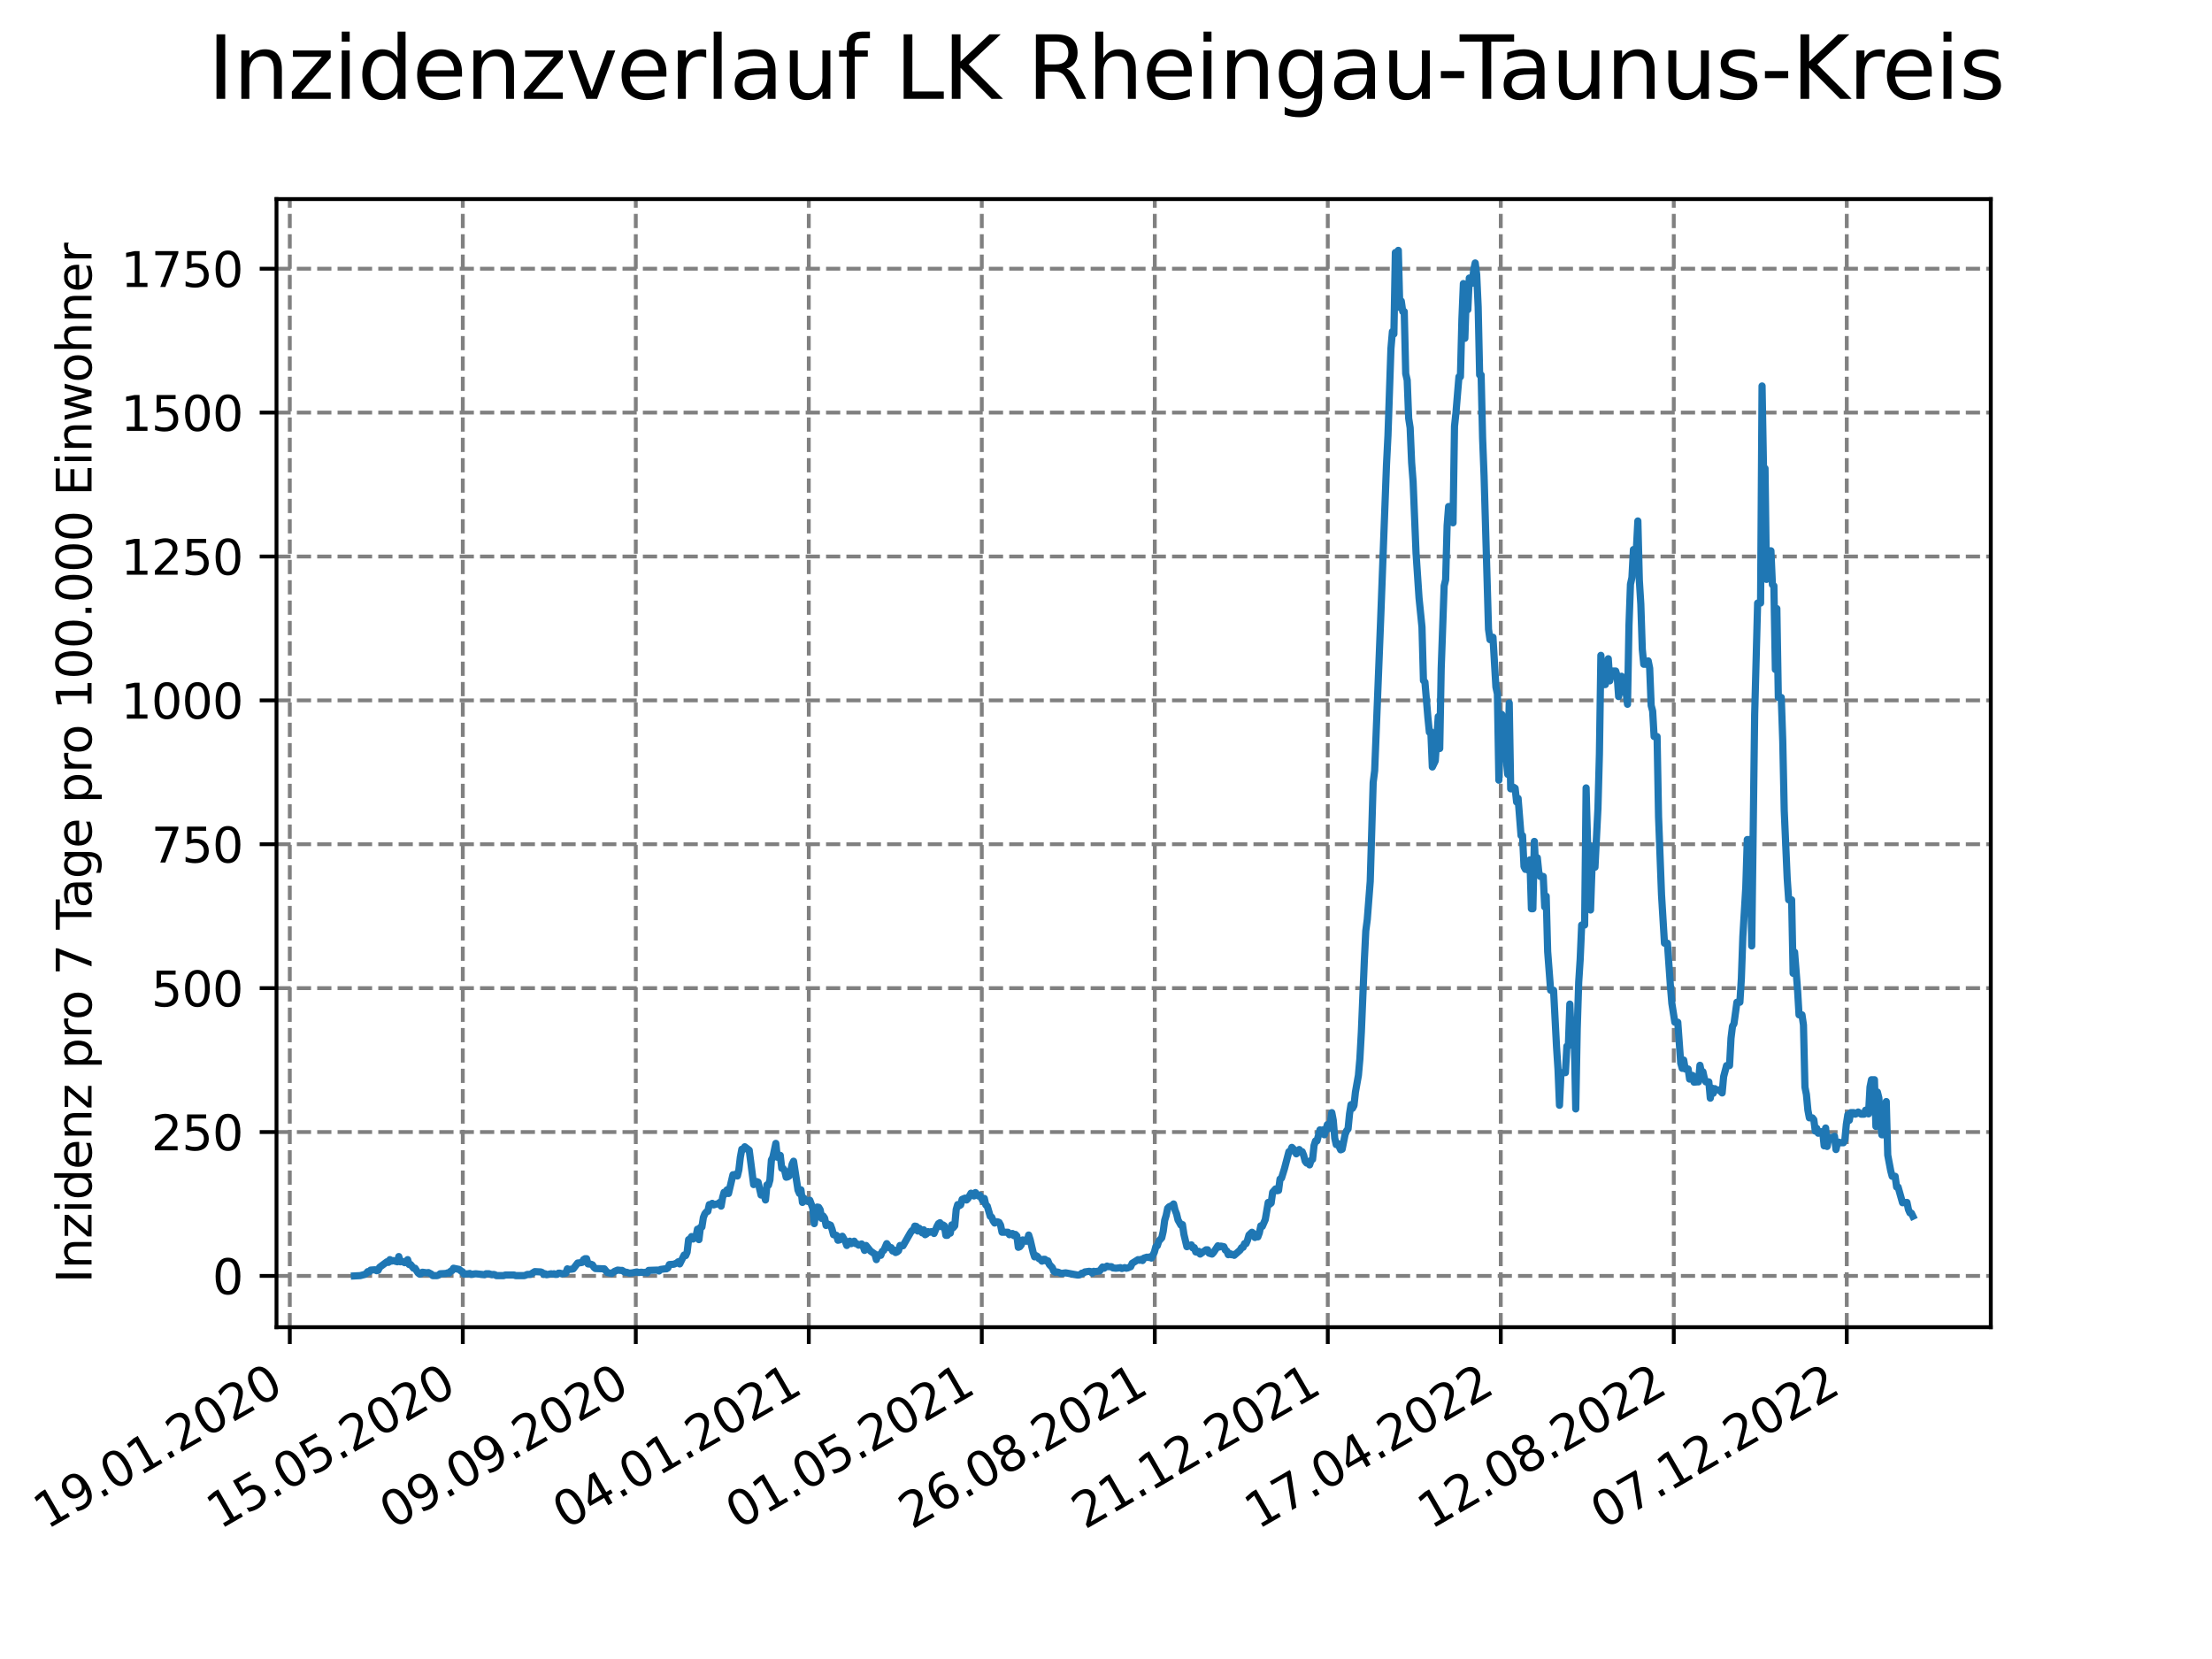 <?xml version="1.0" encoding="utf-8" standalone="no"?>
<!DOCTYPE svg PUBLIC "-//W3C//DTD SVG 1.1//EN"
  "http://www.w3.org/Graphics/SVG/1.1/DTD/svg11.dtd">
<svg xmlns:xlink="http://www.w3.org/1999/xlink" width="460.8pt" height="345.6pt" viewBox="0 0 460.8 345.6" xmlns="http://www.w3.org/2000/svg" version="1.1">
 <defs>
  <style type="text/css">*{stroke-linejoin: round; stroke-linecap: butt}</style>
 </defs>
 <g id="figure_1">
  <g id="patch_1">
   <path d="M 0 345.6 
L 460.8 345.6 
L 460.8 0 
L 0 0 
z
" style="fill: #ffffff"/>
  </g>
  <g id="axes_1">
   <g id="patch_2">
    <path d="M 57.6 276.48 
L 414.72 276.48 
L 414.72 41.472 
L 57.6 41.472 
z
" style="fill: #ffffff"/>
   </g>
   <g id="matplotlib.axis_1">
    <g id="xtick_1">
     <g id="line2d_1">
      <path d="M 60.37 276.48 
L 60.37 41.472 
" clip-path="url(#pf018523f43)" style="fill: none; stroke-dasharray: 2.96,1.28; stroke-dashoffset: 0; stroke: #808080; stroke-width: 0.8"/>
     </g>
     <g id="line2d_2">
      <defs>
       <path id="m629a7034b3" d="M 0 0 
L 0 3.5 
" style="stroke: #000000; stroke-width: 0.8"/>
      </defs>
      <g>
       <use xlink:href="#m629a7034b3" x="60.37" y="276.48" style="stroke: #000000; stroke-width: 0.8"/>
      </g>
     </g>
     <g id="text_1">
      <!-- 19.01.2020 -->
      <g transform="translate(9.744 318.689) rotate(-30) scale(0.1 -0.1)">
       <defs>
        <path id="DejaVuSans-31" d="M 794 531 
L 1825 531 
L 1825 4091 
L 703 3866 
L 703 4441 
L 1819 4666 
L 2450 4666 
L 2450 531 
L 3481 531 
L 3481 0 
L 794 0 
L 794 531 
z
" transform="scale(0.016)"/>
        <path id="DejaVuSans-39" d="M 703 97 
L 703 672 
Q 941 559 1184 500 
Q 1428 441 1663 441 
Q 2288 441 2617 861 
Q 2947 1281 2994 2138 
Q 2813 1869 2534 1725 
Q 2256 1581 1919 1581 
Q 1219 1581 811 2004 
Q 403 2428 403 3163 
Q 403 3881 828 4315 
Q 1253 4750 1959 4750 
Q 2769 4750 3195 4129 
Q 3622 3509 3622 2328 
Q 3622 1225 3098 567 
Q 2575 -91 1691 -91 
Q 1453 -91 1209 -44 
Q 966 3 703 97 
z
M 1959 2075 
Q 2384 2075 2632 2365 
Q 2881 2656 2881 3163 
Q 2881 3666 2632 3958 
Q 2384 4250 1959 4250 
Q 1534 4250 1286 3958 
Q 1038 3666 1038 3163 
Q 1038 2656 1286 2365 
Q 1534 2075 1959 2075 
z
" transform="scale(0.016)"/>
        <path id="DejaVuSans-2e" d="M 684 794 
L 1344 794 
L 1344 0 
L 684 0 
L 684 794 
z
" transform="scale(0.016)"/>
        <path id="DejaVuSans-30" d="M 2034 4250 
Q 1547 4250 1301 3770 
Q 1056 3291 1056 2328 
Q 1056 1369 1301 889 
Q 1547 409 2034 409 
Q 2525 409 2770 889 
Q 3016 1369 3016 2328 
Q 3016 3291 2770 3770 
Q 2525 4250 2034 4250 
z
M 2034 4750 
Q 2819 4750 3233 4129 
Q 3647 3509 3647 2328 
Q 3647 1150 3233 529 
Q 2819 -91 2034 -91 
Q 1250 -91 836 529 
Q 422 1150 422 2328 
Q 422 3509 836 4129 
Q 1250 4750 2034 4750 
z
" transform="scale(0.016)"/>
        <path id="DejaVuSans-32" d="M 1228 531 
L 3431 531 
L 3431 0 
L 469 0 
L 469 531 
Q 828 903 1448 1529 
Q 2069 2156 2228 2338 
Q 2531 2678 2651 2914 
Q 2772 3150 2772 3378 
Q 2772 3750 2511 3984 
Q 2250 4219 1831 4219 
Q 1534 4219 1204 4116 
Q 875 4013 500 3803 
L 500 4441 
Q 881 4594 1212 4672 
Q 1544 4750 1819 4750 
Q 2544 4750 2975 4387 
Q 3406 4025 3406 3419 
Q 3406 3131 3298 2873 
Q 3191 2616 2906 2266 
Q 2828 2175 2409 1742 
Q 1991 1309 1228 531 
z
" transform="scale(0.016)"/>
       </defs>
       <use xlink:href="#DejaVuSans-31"/>
       <use xlink:href="#DejaVuSans-39" x="63.623"/>
       <use xlink:href="#DejaVuSans-2e" x="127.246"/>
       <use xlink:href="#DejaVuSans-30" x="159.033"/>
       <use xlink:href="#DejaVuSans-31" x="222.656"/>
       <use xlink:href="#DejaVuSans-2e" x="286.279"/>
       <use xlink:href="#DejaVuSans-32" x="318.066"/>
       <use xlink:href="#DejaVuSans-30" x="381.689"/>
       <use xlink:href="#DejaVuSans-32" x="445.312"/>
       <use xlink:href="#DejaVuSans-30" x="508.936"/>
      </g>
     </g>
    </g>
    <g id="xtick_2">
     <g id="line2d_3">
      <path d="M 96.408 276.48 
L 96.408 41.472 
" clip-path="url(#pf018523f43)" style="fill: none; stroke-dasharray: 2.96,1.28; stroke-dashoffset: 0; stroke: #808080; stroke-width: 0.8"/>
     </g>
     <g id="line2d_4">
      <g>
       <use xlink:href="#m629a7034b3" x="96.408" y="276.48" style="stroke: #000000; stroke-width: 0.8"/>
      </g>
     </g>
     <g id="text_2">
      <!-- 15.05.2020 -->
      <g transform="translate(45.783 318.689) rotate(-30) scale(0.1 -0.1)">
       <defs>
        <path id="DejaVuSans-35" d="M 691 4666 
L 3169 4666 
L 3169 4134 
L 1269 4134 
L 1269 2991 
Q 1406 3038 1543 3061 
Q 1681 3084 1819 3084 
Q 2600 3084 3056 2656 
Q 3513 2228 3513 1497 
Q 3513 744 3044 326 
Q 2575 -91 1722 -91 
Q 1428 -91 1123 -41 
Q 819 9 494 109 
L 494 744 
Q 775 591 1075 516 
Q 1375 441 1709 441 
Q 2250 441 2565 725 
Q 2881 1009 2881 1497 
Q 2881 1984 2565 2268 
Q 2250 2553 1709 2553 
Q 1456 2553 1204 2497 
Q 953 2441 691 2322 
L 691 4666 
z
" transform="scale(0.016)"/>
       </defs>
       <use xlink:href="#DejaVuSans-31"/>
       <use xlink:href="#DejaVuSans-35" x="63.623"/>
       <use xlink:href="#DejaVuSans-2e" x="127.246"/>
       <use xlink:href="#DejaVuSans-30" x="159.033"/>
       <use xlink:href="#DejaVuSans-35" x="222.656"/>
       <use xlink:href="#DejaVuSans-2e" x="286.279"/>
       <use xlink:href="#DejaVuSans-32" x="318.066"/>
       <use xlink:href="#DejaVuSans-30" x="381.689"/>
       <use xlink:href="#DejaVuSans-32" x="445.312"/>
       <use xlink:href="#DejaVuSans-30" x="508.936"/>
      </g>
     </g>
    </g>
    <g id="xtick_3">
     <g id="line2d_5">
      <path d="M 132.447 276.48 
L 132.447 41.472 
" clip-path="url(#pf018523f43)" style="fill: none; stroke-dasharray: 2.96,1.28; stroke-dashoffset: 0; stroke: #808080; stroke-width: 0.8"/>
     </g>
     <g id="line2d_6">
      <g>
       <use xlink:href="#m629a7034b3" x="132.447" y="276.48" style="stroke: #000000; stroke-width: 0.8"/>
      </g>
     </g>
     <g id="text_3">
      <!-- 09.09.2020 -->
      <g transform="translate(81.821 318.689) rotate(-30) scale(0.1 -0.1)">
       <use xlink:href="#DejaVuSans-30"/>
       <use xlink:href="#DejaVuSans-39" x="63.623"/>
       <use xlink:href="#DejaVuSans-2e" x="127.246"/>
       <use xlink:href="#DejaVuSans-30" x="159.033"/>
       <use xlink:href="#DejaVuSans-39" x="222.656"/>
       <use xlink:href="#DejaVuSans-2e" x="286.279"/>
       <use xlink:href="#DejaVuSans-32" x="318.066"/>
       <use xlink:href="#DejaVuSans-30" x="381.689"/>
       <use xlink:href="#DejaVuSans-32" x="445.312"/>
       <use xlink:href="#DejaVuSans-30" x="508.936"/>
      </g>
     </g>
    </g>
    <g id="xtick_4">
     <g id="line2d_7">
      <path d="M 168.485 276.48 
L 168.485 41.472 
" clip-path="url(#pf018523f43)" style="fill: none; stroke-dasharray: 2.96,1.28; stroke-dashoffset: 0; stroke: #808080; stroke-width: 0.8"/>
     </g>
     <g id="line2d_8">
      <g>
       <use xlink:href="#m629a7034b3" x="168.485" y="276.48" style="stroke: #000000; stroke-width: 0.8"/>
      </g>
     </g>
     <g id="text_4">
      <!-- 04.01.2021 -->
      <g transform="translate(117.86 318.689) rotate(-30) scale(0.1 -0.1)">
       <defs>
        <path id="DejaVuSans-34" d="M 2419 4116 
L 825 1625 
L 2419 1625 
L 2419 4116 
z
M 2253 4666 
L 3047 4666 
L 3047 1625 
L 3713 1625 
L 3713 1100 
L 3047 1100 
L 3047 0 
L 2419 0 
L 2419 1100 
L 313 1100 
L 313 1709 
L 2253 4666 
z
" transform="scale(0.016)"/>
       </defs>
       <use xlink:href="#DejaVuSans-30"/>
       <use xlink:href="#DejaVuSans-34" x="63.623"/>
       <use xlink:href="#DejaVuSans-2e" x="127.246"/>
       <use xlink:href="#DejaVuSans-30" x="159.033"/>
       <use xlink:href="#DejaVuSans-31" x="222.656"/>
       <use xlink:href="#DejaVuSans-2e" x="286.279"/>
       <use xlink:href="#DejaVuSans-32" x="318.066"/>
       <use xlink:href="#DejaVuSans-30" x="381.689"/>
       <use xlink:href="#DejaVuSans-32" x="445.312"/>
       <use xlink:href="#DejaVuSans-31" x="508.936"/>
      </g>
     </g>
    </g>
    <g id="xtick_5">
     <g id="line2d_9">
      <path d="M 204.524 276.48 
L 204.524 41.472 
" clip-path="url(#pf018523f43)" style="fill: none; stroke-dasharray: 2.96,1.28; stroke-dashoffset: 0; stroke: #808080; stroke-width: 0.8"/>
     </g>
     <g id="line2d_10">
      <g>
       <use xlink:href="#m629a7034b3" x="204.524" y="276.48" style="stroke: #000000; stroke-width: 0.8"/>
      </g>
     </g>
     <g id="text_5">
      <!-- 01.05.2021 -->
      <g transform="translate(153.898 318.689) rotate(-30) scale(0.1 -0.1)">
       <use xlink:href="#DejaVuSans-30"/>
       <use xlink:href="#DejaVuSans-31" x="63.623"/>
       <use xlink:href="#DejaVuSans-2e" x="127.246"/>
       <use xlink:href="#DejaVuSans-30" x="159.033"/>
       <use xlink:href="#DejaVuSans-35" x="222.656"/>
       <use xlink:href="#DejaVuSans-2e" x="286.279"/>
       <use xlink:href="#DejaVuSans-32" x="318.066"/>
       <use xlink:href="#DejaVuSans-30" x="381.689"/>
       <use xlink:href="#DejaVuSans-32" x="445.312"/>
       <use xlink:href="#DejaVuSans-31" x="508.936"/>
      </g>
     </g>
    </g>
    <g id="xtick_6">
     <g id="line2d_11">
      <path d="M 240.562 276.48 
L 240.562 41.472 
" clip-path="url(#pf018523f43)" style="fill: none; stroke-dasharray: 2.96,1.28; stroke-dashoffset: 0; stroke: #808080; stroke-width: 0.8"/>
     </g>
     <g id="line2d_12">
      <g>
       <use xlink:href="#m629a7034b3" x="240.562" y="276.48" style="stroke: #000000; stroke-width: 0.8"/>
      </g>
     </g>
     <g id="text_6">
      <!-- 26.08.2021 -->
      <g transform="translate(189.937 318.689) rotate(-30) scale(0.1 -0.1)">
       <defs>
        <path id="DejaVuSans-36" d="M 2113 2584 
Q 1688 2584 1439 2293 
Q 1191 2003 1191 1497 
Q 1191 994 1439 701 
Q 1688 409 2113 409 
Q 2538 409 2786 701 
Q 3034 994 3034 1497 
Q 3034 2003 2786 2293 
Q 2538 2584 2113 2584 
z
M 3366 4563 
L 3366 3988 
Q 3128 4100 2886 4159 
Q 2644 4219 2406 4219 
Q 1781 4219 1451 3797 
Q 1122 3375 1075 2522 
Q 1259 2794 1537 2939 
Q 1816 3084 2150 3084 
Q 2853 3084 3261 2657 
Q 3669 2231 3669 1497 
Q 3669 778 3244 343 
Q 2819 -91 2113 -91 
Q 1303 -91 875 529 
Q 447 1150 447 2328 
Q 447 3434 972 4092 
Q 1497 4750 2381 4750 
Q 2619 4750 2861 4703 
Q 3103 4656 3366 4563 
z
" transform="scale(0.016)"/>
        <path id="DejaVuSans-38" d="M 2034 2216 
Q 1584 2216 1326 1975 
Q 1069 1734 1069 1313 
Q 1069 891 1326 650 
Q 1584 409 2034 409 
Q 2484 409 2743 651 
Q 3003 894 3003 1313 
Q 3003 1734 2745 1975 
Q 2488 2216 2034 2216 
z
M 1403 2484 
Q 997 2584 770 2862 
Q 544 3141 544 3541 
Q 544 4100 942 4425 
Q 1341 4750 2034 4750 
Q 2731 4750 3128 4425 
Q 3525 4100 3525 3541 
Q 3525 3141 3298 2862 
Q 3072 2584 2669 2484 
Q 3125 2378 3379 2068 
Q 3634 1759 3634 1313 
Q 3634 634 3220 271 
Q 2806 -91 2034 -91 
Q 1263 -91 848 271 
Q 434 634 434 1313 
Q 434 1759 690 2068 
Q 947 2378 1403 2484 
z
M 1172 3481 
Q 1172 3119 1398 2916 
Q 1625 2713 2034 2713 
Q 2441 2713 2670 2916 
Q 2900 3119 2900 3481 
Q 2900 3844 2670 4047 
Q 2441 4250 2034 4250 
Q 1625 4250 1398 4047 
Q 1172 3844 1172 3481 
z
" transform="scale(0.016)"/>
       </defs>
       <use xlink:href="#DejaVuSans-32"/>
       <use xlink:href="#DejaVuSans-36" x="63.623"/>
       <use xlink:href="#DejaVuSans-2e" x="127.246"/>
       <use xlink:href="#DejaVuSans-30" x="159.033"/>
       <use xlink:href="#DejaVuSans-38" x="222.656"/>
       <use xlink:href="#DejaVuSans-2e" x="286.279"/>
       <use xlink:href="#DejaVuSans-32" x="318.066"/>
       <use xlink:href="#DejaVuSans-30" x="381.689"/>
       <use xlink:href="#DejaVuSans-32" x="445.312"/>
       <use xlink:href="#DejaVuSans-31" x="508.936"/>
      </g>
     </g>
    </g>
    <g id="xtick_7">
     <g id="line2d_13">
      <path d="M 276.601 276.48 
L 276.601 41.472 
" clip-path="url(#pf018523f43)" style="fill: none; stroke-dasharray: 2.96,1.28; stroke-dashoffset: 0; stroke: #808080; stroke-width: 0.8"/>
     </g>
     <g id="line2d_14">
      <g>
       <use xlink:href="#m629a7034b3" x="276.601" y="276.48" style="stroke: #000000; stroke-width: 0.8"/>
      </g>
     </g>
     <g id="text_7">
      <!-- 21.12.2021 -->
      <g transform="translate(225.975 318.689) rotate(-30) scale(0.1 -0.1)">
       <use xlink:href="#DejaVuSans-32"/>
       <use xlink:href="#DejaVuSans-31" x="63.623"/>
       <use xlink:href="#DejaVuSans-2e" x="127.246"/>
       <use xlink:href="#DejaVuSans-31" x="159.033"/>
       <use xlink:href="#DejaVuSans-32" x="222.656"/>
       <use xlink:href="#DejaVuSans-2e" x="286.279"/>
       <use xlink:href="#DejaVuSans-32" x="318.066"/>
       <use xlink:href="#DejaVuSans-30" x="381.689"/>
       <use xlink:href="#DejaVuSans-32" x="445.312"/>
       <use xlink:href="#DejaVuSans-31" x="508.936"/>
      </g>
     </g>
    </g>
    <g id="xtick_8">
     <g id="line2d_15">
      <path d="M 312.639 276.48 
L 312.639 41.472 
" clip-path="url(#pf018523f43)" style="fill: none; stroke-dasharray: 2.96,1.28; stroke-dashoffset: 0; stroke: #808080; stroke-width: 0.8"/>
     </g>
     <g id="line2d_16">
      <g>
       <use xlink:href="#m629a7034b3" x="312.639" y="276.48" style="stroke: #000000; stroke-width: 0.8"/>
      </g>
     </g>
     <g id="text_8">
      <!-- 17.04.2022 -->
      <g transform="translate(262.014 318.689) rotate(-30) scale(0.1 -0.1)">
       <defs>
        <path id="DejaVuSans-37" d="M 525 4666 
L 3525 4666 
L 3525 4397 
L 1831 0 
L 1172 0 
L 2766 4134 
L 525 4134 
L 525 4666 
z
" transform="scale(0.016)"/>
       </defs>
       <use xlink:href="#DejaVuSans-31"/>
       <use xlink:href="#DejaVuSans-37" x="63.623"/>
       <use xlink:href="#DejaVuSans-2e" x="127.246"/>
       <use xlink:href="#DejaVuSans-30" x="159.033"/>
       <use xlink:href="#DejaVuSans-34" x="222.656"/>
       <use xlink:href="#DejaVuSans-2e" x="286.279"/>
       <use xlink:href="#DejaVuSans-32" x="318.066"/>
       <use xlink:href="#DejaVuSans-30" x="381.689"/>
       <use xlink:href="#DejaVuSans-32" x="445.312"/>
       <use xlink:href="#DejaVuSans-32" x="508.936"/>
      </g>
     </g>
    </g>
    <g id="xtick_9">
     <g id="line2d_17">
      <path d="M 348.678 276.48 
L 348.678 41.472 
" clip-path="url(#pf018523f43)" style="fill: none; stroke-dasharray: 2.96,1.28; stroke-dashoffset: 0; stroke: #808080; stroke-width: 0.8"/>
     </g>
     <g id="line2d_18">
      <g>
       <use xlink:href="#m629a7034b3" x="348.678" y="276.48" style="stroke: #000000; stroke-width: 0.8"/>
      </g>
     </g>
     <g id="text_9">
      <!-- 12.08.2022 -->
      <g transform="translate(298.052 318.689) rotate(-30) scale(0.1 -0.1)">
       <use xlink:href="#DejaVuSans-31"/>
       <use xlink:href="#DejaVuSans-32" x="63.623"/>
       <use xlink:href="#DejaVuSans-2e" x="127.246"/>
       <use xlink:href="#DejaVuSans-30" x="159.033"/>
       <use xlink:href="#DejaVuSans-38" x="222.656"/>
       <use xlink:href="#DejaVuSans-2e" x="286.279"/>
       <use xlink:href="#DejaVuSans-32" x="318.066"/>
       <use xlink:href="#DejaVuSans-30" x="381.689"/>
       <use xlink:href="#DejaVuSans-32" x="445.312"/>
       <use xlink:href="#DejaVuSans-32" x="508.936"/>
      </g>
     </g>
    </g>
    <g id="xtick_10">
     <g id="line2d_19">
      <path d="M 384.716 276.48 
L 384.716 41.472 
" clip-path="url(#pf018523f43)" style="fill: none; stroke-dasharray: 2.96,1.28; stroke-dashoffset: 0; stroke: #808080; stroke-width: 0.8"/>
     </g>
     <g id="line2d_20">
      <g>
       <use xlink:href="#m629a7034b3" x="384.716" y="276.48" style="stroke: #000000; stroke-width: 0.8"/>
      </g>
     </g>
     <g id="text_10">
      <!-- 07.12.2022 -->
      <g transform="translate(334.091 318.689) rotate(-30) scale(0.1 -0.1)">
       <use xlink:href="#DejaVuSans-30"/>
       <use xlink:href="#DejaVuSans-37" x="63.623"/>
       <use xlink:href="#DejaVuSans-2e" x="127.246"/>
       <use xlink:href="#DejaVuSans-31" x="159.033"/>
       <use xlink:href="#DejaVuSans-32" x="222.656"/>
       <use xlink:href="#DejaVuSans-2e" x="286.279"/>
       <use xlink:href="#DejaVuSans-32" x="318.066"/>
       <use xlink:href="#DejaVuSans-30" x="381.689"/>
       <use xlink:href="#DejaVuSans-32" x="445.312"/>
       <use xlink:href="#DejaVuSans-32" x="508.936"/>
      </g>
     </g>
    </g>
   </g>
   <g id="matplotlib.axis_2">
    <g id="ytick_1">
     <g id="line2d_21">
      <path d="M 57.6 265.798 
L 414.72 265.798 
" clip-path="url(#pf018523f43)" style="fill: none; stroke-dasharray: 2.96,1.28; stroke-dashoffset: 0; stroke: #808080; stroke-width: 0.8"/>
     </g>
     <g id="line2d_22">
      <defs>
       <path id="m20a68e2afd" d="M 0 0 
L -3.5 0 
" style="stroke: #000000; stroke-width: 0.8"/>
      </defs>
      <g>
       <use xlink:href="#m20a68e2afd" x="57.6" y="265.798" style="stroke: #000000; stroke-width: 0.8"/>
      </g>
     </g>
     <g id="text_11">
      <!-- 0 -->
      <g transform="translate(44.237 269.597) scale(0.1 -0.1)">
       <use xlink:href="#DejaVuSans-30"/>
      </g>
     </g>
    </g>
    <g id="ytick_2">
     <g id="line2d_23">
      <path d="M 57.6 235.824 
L 414.72 235.824 
" clip-path="url(#pf018523f43)" style="fill: none; stroke-dasharray: 2.96,1.28; stroke-dashoffset: 0; stroke: #808080; stroke-width: 0.8"/>
     </g>
     <g id="line2d_24">
      <g>
       <use xlink:href="#m20a68e2afd" x="57.6" y="235.824" style="stroke: #000000; stroke-width: 0.8"/>
      </g>
     </g>
     <g id="text_12">
      <!-- 250 -->
      <g transform="translate(31.512 239.623) scale(0.1 -0.1)">
       <use xlink:href="#DejaVuSans-32"/>
       <use xlink:href="#DejaVuSans-35" x="63.623"/>
       <use xlink:href="#DejaVuSans-30" x="127.246"/>
      </g>
     </g>
    </g>
    <g id="ytick_3">
     <g id="line2d_25">
      <path d="M 57.6 205.849 
L 414.72 205.849 
" clip-path="url(#pf018523f43)" style="fill: none; stroke-dasharray: 2.96,1.28; stroke-dashoffset: 0; stroke: #808080; stroke-width: 0.8"/>
     </g>
     <g id="line2d_26">
      <g>
       <use xlink:href="#m20a68e2afd" x="57.6" y="205.849" style="stroke: #000000; stroke-width: 0.8"/>
      </g>
     </g>
     <g id="text_13">
      <!-- 500 -->
      <g transform="translate(31.512 209.649) scale(0.1 -0.1)">
       <use xlink:href="#DejaVuSans-35"/>
       <use xlink:href="#DejaVuSans-30" x="63.623"/>
       <use xlink:href="#DejaVuSans-30" x="127.246"/>
      </g>
     </g>
    </g>
    <g id="ytick_4">
     <g id="line2d_27">
      <path d="M 57.6 175.875 
L 414.72 175.875 
" clip-path="url(#pf018523f43)" style="fill: none; stroke-dasharray: 2.96,1.28; stroke-dashoffset: 0; stroke: #808080; stroke-width: 0.8"/>
     </g>
     <g id="line2d_28">
      <g>
       <use xlink:href="#m20a68e2afd" x="57.6" y="175.875" style="stroke: #000000; stroke-width: 0.8"/>
      </g>
     </g>
     <g id="text_14">
      <!-- 750 -->
      <g transform="translate(31.512 179.675) scale(0.1 -0.1)">
       <use xlink:href="#DejaVuSans-37"/>
       <use xlink:href="#DejaVuSans-35" x="63.623"/>
       <use xlink:href="#DejaVuSans-30" x="127.246"/>
      </g>
     </g>
    </g>
    <g id="ytick_5">
     <g id="line2d_29">
      <path d="M 57.6 145.901 
L 414.72 145.901 
" clip-path="url(#pf018523f43)" style="fill: none; stroke-dasharray: 2.96,1.28; stroke-dashoffset: 0; stroke: #808080; stroke-width: 0.8"/>
     </g>
     <g id="line2d_30">
      <g>
       <use xlink:href="#m20a68e2afd" x="57.6" y="145.901" style="stroke: #000000; stroke-width: 0.8"/>
      </g>
     </g>
     <g id="text_15">
      <!-- 1000 -->
      <g transform="translate(25.15 149.7) scale(0.1 -0.1)">
       <use xlink:href="#DejaVuSans-31"/>
       <use xlink:href="#DejaVuSans-30" x="63.623"/>
       <use xlink:href="#DejaVuSans-30" x="127.246"/>
       <use xlink:href="#DejaVuSans-30" x="190.869"/>
      </g>
     </g>
    </g>
    <g id="ytick_6">
     <g id="line2d_31">
      <path d="M 57.6 115.927 
L 414.72 115.927 
" clip-path="url(#pf018523f43)" style="fill: none; stroke-dasharray: 2.96,1.28; stroke-dashoffset: 0; stroke: #808080; stroke-width: 0.8"/>
     </g>
     <g id="line2d_32">
      <g>
       <use xlink:href="#m20a68e2afd" x="57.6" y="115.927" style="stroke: #000000; stroke-width: 0.8"/>
      </g>
     </g>
     <g id="text_16">
      <!-- 1250 -->
      <g transform="translate(25.15 119.726) scale(0.1 -0.1)">
       <use xlink:href="#DejaVuSans-31"/>
       <use xlink:href="#DejaVuSans-32" x="63.623"/>
       <use xlink:href="#DejaVuSans-35" x="127.246"/>
       <use xlink:href="#DejaVuSans-30" x="190.869"/>
      </g>
     </g>
    </g>
    <g id="ytick_7">
     <g id="line2d_33">
      <path d="M 57.6 85.953 
L 414.72 85.953 
" clip-path="url(#pf018523f43)" style="fill: none; stroke-dasharray: 2.96,1.28; stroke-dashoffset: 0; stroke: #808080; stroke-width: 0.8"/>
     </g>
     <g id="line2d_34">
      <g>
       <use xlink:href="#m20a68e2afd" x="57.6" y="85.953" style="stroke: #000000; stroke-width: 0.8"/>
      </g>
     </g>
     <g id="text_17">
      <!-- 1500 -->
      <g transform="translate(25.15 89.752) scale(0.1 -0.1)">
       <use xlink:href="#DejaVuSans-31"/>
       <use xlink:href="#DejaVuSans-35" x="63.623"/>
       <use xlink:href="#DejaVuSans-30" x="127.246"/>
       <use xlink:href="#DejaVuSans-30" x="190.869"/>
      </g>
     </g>
    </g>
    <g id="ytick_8">
     <g id="line2d_35">
      <path d="M 57.6 55.979 
L 414.72 55.979 
" clip-path="url(#pf018523f43)" style="fill: none; stroke-dasharray: 2.96,1.28; stroke-dashoffset: 0; stroke: #808080; stroke-width: 0.8"/>
     </g>
     <g id="line2d_36">
      <g>
       <use xlink:href="#m20a68e2afd" x="57.6" y="55.979" style="stroke: #000000; stroke-width: 0.8"/>
      </g>
     </g>
     <g id="text_18">
      <!-- 1750 -->
      <g transform="translate(25.15 59.778) scale(0.1 -0.1)">
       <use xlink:href="#DejaVuSans-31"/>
       <use xlink:href="#DejaVuSans-37" x="63.623"/>
       <use xlink:href="#DejaVuSans-35" x="127.246"/>
       <use xlink:href="#DejaVuSans-30" x="190.869"/>
      </g>
     </g>
    </g>
    <g id="text_19">
     <!-- Inzidenz pro 7 Tage pro 100.000 Einwohner -->
     <g transform="translate(19.07 267.301) rotate(-90) scale(0.1 -0.1)">
      <defs>
       <path id="DejaVuSans-49" d="M 628 4666 
L 1259 4666 
L 1259 0 
L 628 0 
L 628 4666 
z
" transform="scale(0.016)"/>
       <path id="DejaVuSans-6e" d="M 3513 2113 
L 3513 0 
L 2938 0 
L 2938 2094 
Q 2938 2591 2744 2837 
Q 2550 3084 2163 3084 
Q 1697 3084 1428 2787 
Q 1159 2491 1159 1978 
L 1159 0 
L 581 0 
L 581 3500 
L 1159 3500 
L 1159 2956 
Q 1366 3272 1645 3428 
Q 1925 3584 2291 3584 
Q 2894 3584 3203 3211 
Q 3513 2838 3513 2113 
z
" transform="scale(0.016)"/>
       <path id="DejaVuSans-7a" d="M 353 3500 
L 3084 3500 
L 3084 2975 
L 922 459 
L 3084 459 
L 3084 0 
L 275 0 
L 275 525 
L 2438 3041 
L 353 3041 
L 353 3500 
z
" transform="scale(0.016)"/>
       <path id="DejaVuSans-69" d="M 603 3500 
L 1178 3500 
L 1178 0 
L 603 0 
L 603 3500 
z
M 603 4863 
L 1178 4863 
L 1178 4134 
L 603 4134 
L 603 4863 
z
" transform="scale(0.016)"/>
       <path id="DejaVuSans-64" d="M 2906 2969 
L 2906 4863 
L 3481 4863 
L 3481 0 
L 2906 0 
L 2906 525 
Q 2725 213 2448 61 
Q 2172 -91 1784 -91 
Q 1150 -91 751 415 
Q 353 922 353 1747 
Q 353 2572 751 3078 
Q 1150 3584 1784 3584 
Q 2172 3584 2448 3432 
Q 2725 3281 2906 2969 
z
M 947 1747 
Q 947 1113 1208 752 
Q 1469 391 1925 391 
Q 2381 391 2643 752 
Q 2906 1113 2906 1747 
Q 2906 2381 2643 2742 
Q 2381 3103 1925 3103 
Q 1469 3103 1208 2742 
Q 947 2381 947 1747 
z
" transform="scale(0.016)"/>
       <path id="DejaVuSans-65" d="M 3597 1894 
L 3597 1613 
L 953 1613 
Q 991 1019 1311 708 
Q 1631 397 2203 397 
Q 2534 397 2845 478 
Q 3156 559 3463 722 
L 3463 178 
Q 3153 47 2828 -22 
Q 2503 -91 2169 -91 
Q 1331 -91 842 396 
Q 353 884 353 1716 
Q 353 2575 817 3079 
Q 1281 3584 2069 3584 
Q 2775 3584 3186 3129 
Q 3597 2675 3597 1894 
z
M 3022 2063 
Q 3016 2534 2758 2815 
Q 2500 3097 2075 3097 
Q 1594 3097 1305 2825 
Q 1016 2553 972 2059 
L 3022 2063 
z
" transform="scale(0.016)"/>
       <path id="DejaVuSans-20" transform="scale(0.016)"/>
       <path id="DejaVuSans-70" d="M 1159 525 
L 1159 -1331 
L 581 -1331 
L 581 3500 
L 1159 3500 
L 1159 2969 
Q 1341 3281 1617 3432 
Q 1894 3584 2278 3584 
Q 2916 3584 3314 3078 
Q 3713 2572 3713 1747 
Q 3713 922 3314 415 
Q 2916 -91 2278 -91 
Q 1894 -91 1617 61 
Q 1341 213 1159 525 
z
M 3116 1747 
Q 3116 2381 2855 2742 
Q 2594 3103 2138 3103 
Q 1681 3103 1420 2742 
Q 1159 2381 1159 1747 
Q 1159 1113 1420 752 
Q 1681 391 2138 391 
Q 2594 391 2855 752 
Q 3116 1113 3116 1747 
z
" transform="scale(0.016)"/>
       <path id="DejaVuSans-72" d="M 2631 2963 
Q 2534 3019 2420 3045 
Q 2306 3072 2169 3072 
Q 1681 3072 1420 2755 
Q 1159 2438 1159 1844 
L 1159 0 
L 581 0 
L 581 3500 
L 1159 3500 
L 1159 2956 
Q 1341 3275 1631 3429 
Q 1922 3584 2338 3584 
Q 2397 3584 2469 3576 
Q 2541 3569 2628 3553 
L 2631 2963 
z
" transform="scale(0.016)"/>
       <path id="DejaVuSans-6f" d="M 1959 3097 
Q 1497 3097 1228 2736 
Q 959 2375 959 1747 
Q 959 1119 1226 758 
Q 1494 397 1959 397 
Q 2419 397 2687 759 
Q 2956 1122 2956 1747 
Q 2956 2369 2687 2733 
Q 2419 3097 1959 3097 
z
M 1959 3584 
Q 2709 3584 3137 3096 
Q 3566 2609 3566 1747 
Q 3566 888 3137 398 
Q 2709 -91 1959 -91 
Q 1206 -91 779 398 
Q 353 888 353 1747 
Q 353 2609 779 3096 
Q 1206 3584 1959 3584 
z
" transform="scale(0.016)"/>
       <path id="DejaVuSans-54" d="M -19 4666 
L 3928 4666 
L 3928 4134 
L 2272 4134 
L 2272 0 
L 1638 0 
L 1638 4134 
L -19 4134 
L -19 4666 
z
" transform="scale(0.016)"/>
       <path id="DejaVuSans-61" d="M 2194 1759 
Q 1497 1759 1228 1600 
Q 959 1441 959 1056 
Q 959 750 1161 570 
Q 1363 391 1709 391 
Q 2188 391 2477 730 
Q 2766 1069 2766 1631 
L 2766 1759 
L 2194 1759 
z
M 3341 1997 
L 3341 0 
L 2766 0 
L 2766 531 
Q 2569 213 2275 61 
Q 1981 -91 1556 -91 
Q 1019 -91 701 211 
Q 384 513 384 1019 
Q 384 1609 779 1909 
Q 1175 2209 1959 2209 
L 2766 2209 
L 2766 2266 
Q 2766 2663 2505 2880 
Q 2244 3097 1772 3097 
Q 1472 3097 1187 3025 
Q 903 2953 641 2809 
L 641 3341 
Q 956 3463 1253 3523 
Q 1550 3584 1831 3584 
Q 2591 3584 2966 3190 
Q 3341 2797 3341 1997 
z
" transform="scale(0.016)"/>
       <path id="DejaVuSans-67" d="M 2906 1791 
Q 2906 2416 2648 2759 
Q 2391 3103 1925 3103 
Q 1463 3103 1205 2759 
Q 947 2416 947 1791 
Q 947 1169 1205 825 
Q 1463 481 1925 481 
Q 2391 481 2648 825 
Q 2906 1169 2906 1791 
z
M 3481 434 
Q 3481 -459 3084 -895 
Q 2688 -1331 1869 -1331 
Q 1566 -1331 1297 -1286 
Q 1028 -1241 775 -1147 
L 775 -588 
Q 1028 -725 1275 -790 
Q 1522 -856 1778 -856 
Q 2344 -856 2625 -561 
Q 2906 -266 2906 331 
L 2906 616 
Q 2728 306 2450 153 
Q 2172 0 1784 0 
Q 1141 0 747 490 
Q 353 981 353 1791 
Q 353 2603 747 3093 
Q 1141 3584 1784 3584 
Q 2172 3584 2450 3431 
Q 2728 3278 2906 2969 
L 2906 3500 
L 3481 3500 
L 3481 434 
z
" transform="scale(0.016)"/>
       <path id="DejaVuSans-45" d="M 628 4666 
L 3578 4666 
L 3578 4134 
L 1259 4134 
L 1259 2753 
L 3481 2753 
L 3481 2222 
L 1259 2222 
L 1259 531 
L 3634 531 
L 3634 0 
L 628 0 
L 628 4666 
z
" transform="scale(0.016)"/>
       <path id="DejaVuSans-77" d="M 269 3500 
L 844 3500 
L 1563 769 
L 2278 3500 
L 2956 3500 
L 3675 769 
L 4391 3500 
L 4966 3500 
L 4050 0 
L 3372 0 
L 2619 2869 
L 1863 0 
L 1184 0 
L 269 3500 
z
" transform="scale(0.016)"/>
       <path id="DejaVuSans-68" d="M 3513 2113 
L 3513 0 
L 2938 0 
L 2938 2094 
Q 2938 2591 2744 2837 
Q 2550 3084 2163 3084 
Q 1697 3084 1428 2787 
Q 1159 2491 1159 1978 
L 1159 0 
L 581 0 
L 581 4863 
L 1159 4863 
L 1159 2956 
Q 1366 3272 1645 3428 
Q 1925 3584 2291 3584 
Q 2894 3584 3203 3211 
Q 3513 2838 3513 2113 
z
" transform="scale(0.016)"/>
      </defs>
      <use xlink:href="#DejaVuSans-49"/>
      <use xlink:href="#DejaVuSans-6e" x="29.492"/>
      <use xlink:href="#DejaVuSans-7a" x="92.871"/>
      <use xlink:href="#DejaVuSans-69" x="145.361"/>
      <use xlink:href="#DejaVuSans-64" x="173.145"/>
      <use xlink:href="#DejaVuSans-65" x="236.621"/>
      <use xlink:href="#DejaVuSans-6e" x="298.145"/>
      <use xlink:href="#DejaVuSans-7a" x="361.523"/>
      <use xlink:href="#DejaVuSans-20" x="414.014"/>
      <use xlink:href="#DejaVuSans-70" x="445.801"/>
      <use xlink:href="#DejaVuSans-72" x="509.277"/>
      <use xlink:href="#DejaVuSans-6f" x="548.141"/>
      <use xlink:href="#DejaVuSans-20" x="609.322"/>
      <use xlink:href="#DejaVuSans-37" x="641.109"/>
      <use xlink:href="#DejaVuSans-20" x="704.732"/>
      <use xlink:href="#DejaVuSans-54" x="736.52"/>
      <use xlink:href="#DejaVuSans-61" x="781.104"/>
      <use xlink:href="#DejaVuSans-67" x="842.383"/>
      <use xlink:href="#DejaVuSans-65" x="905.859"/>
      <use xlink:href="#DejaVuSans-20" x="967.383"/>
      <use xlink:href="#DejaVuSans-70" x="999.17"/>
      <use xlink:href="#DejaVuSans-72" x="1062.646"/>
      <use xlink:href="#DejaVuSans-6f" x="1101.51"/>
      <use xlink:href="#DejaVuSans-20" x="1162.691"/>
      <use xlink:href="#DejaVuSans-31" x="1194.479"/>
      <use xlink:href="#DejaVuSans-30" x="1258.102"/>
      <use xlink:href="#DejaVuSans-30" x="1321.725"/>
      <use xlink:href="#DejaVuSans-2e" x="1385.348"/>
      <use xlink:href="#DejaVuSans-30" x="1417.135"/>
      <use xlink:href="#DejaVuSans-30" x="1480.758"/>
      <use xlink:href="#DejaVuSans-30" x="1544.381"/>
      <use xlink:href="#DejaVuSans-20" x="1608.004"/>
      <use xlink:href="#DejaVuSans-45" x="1639.791"/>
      <use xlink:href="#DejaVuSans-69" x="1702.975"/>
      <use xlink:href="#DejaVuSans-6e" x="1730.758"/>
      <use xlink:href="#DejaVuSans-77" x="1794.137"/>
      <use xlink:href="#DejaVuSans-6f" x="1875.924"/>
      <use xlink:href="#DejaVuSans-68" x="1937.105"/>
      <use xlink:href="#DejaVuSans-6e" x="2000.484"/>
      <use xlink:href="#DejaVuSans-65" x="2063.863"/>
      <use xlink:href="#DejaVuSans-72" x="2125.387"/>
     </g>
    </g>
   </g>
   <g id="line2d_37">
    <path d="M 73.833 265.798 
L 75.065 265.734 
L 75.989 265.478 
L 76.297 265.285 
L 76.605 264.901 
L 76.913 264.965 
L 77.221 264.581 
L 78.145 264.517 
L 78.453 264.709 
L 78.761 264.645 
L 79.069 264.004 
L 80.609 262.851 
L 80.917 262.979 
L 81.225 262.403 
L 81.533 262.723 
L 81.841 262.595 
L 82.765 262.851 
L 83.073 261.762 
L 83.381 262.851 
L 83.689 262.723 
L 84.305 263.043 
L 84.921 262.403 
L 85.23 263.428 
L 85.538 263.428 
L 86.154 264.196 
L 86.462 264.196 
L 87.078 265.157 
L 87.386 265.413 
L 87.694 265.349 
L 88.002 265.029 
L 88.926 265.157 
L 89.234 265.093 
L 89.85 265.413 
L 90.158 265.734 
L 91.082 265.734 
L 91.39 265.606 
L 91.698 265.349 
L 92.93 265.285 
L 93.238 265.157 
L 93.546 265.221 
L 93.854 264.837 
L 94.162 264.709 
L 94.47 264.196 
L 95.702 264.453 
L 96.01 264.773 
L 96.318 264.901 
L 96.626 265.413 
L 97.55 265.349 
L 97.858 265.285 
L 98.166 265.478 
L 99.09 265.349 
L 99.707 265.413 
L 100.323 265.478 
L 100.939 265.542 
L 101.247 265.349 
L 101.863 265.349 
L 102.479 265.542 
L 102.787 265.478 
L 103.095 265.542 
L 103.403 265.734 
L 104.943 265.734 
L 105.251 265.606 
L 107.099 265.606 
L 107.407 265.734 
L 109.255 265.734 
L 109.871 265.478 
L 110.487 265.478 
L 111.411 264.901 
L 112.643 264.965 
L 112.951 265.093 
L 113.259 265.478 
L 113.567 265.349 
L 113.876 265.542 
L 114.8 265.349 
L 115.108 265.413 
L 115.416 265.349 
L 115.724 265.478 
L 116.032 265.478 
L 116.34 265.221 
L 116.648 265.221 
L 116.956 265.349 
L 117.572 265.285 
L 117.88 265.221 
L 118.188 264.324 
L 118.496 264.453 
L 119.112 264.388 
L 119.42 264.324 
L 120.344 263.107 
L 120.96 263.043 
L 121.268 262.979 
L 121.576 262.403 
L 121.884 262.21 
L 122.192 262.21 
L 122.5 263.299 
L 123.116 263.363 
L 123.424 263.492 
L 123.732 264.004 
L 124.04 264.26 
L 125.888 264.324 
L 126.504 265.093 
L 127.428 265.285 
L 128.044 264.837 
L 128.661 264.581 
L 129.277 264.645 
L 129.585 264.645 
L 130.201 265.029 
L 130.509 265.029 
L 131.125 265.221 
L 131.741 265.157 
L 132.665 264.965 
L 132.973 265.093 
L 133.589 265.029 
L 134.205 265.093 
L 134.513 265.029 
L 134.821 265.157 
L 135.129 264.645 
L 136.977 264.581 
L 137.285 264.773 
L 137.593 264.453 
L 138.517 264.324 
L 138.825 264.324 
L 139.133 264.132 
L 139.441 263.428 
L 140.365 263.363 
L 140.981 263.107 
L 141.289 262.851 
L 141.597 263.299 
L 142.521 261.442 
L 142.83 261.57 
L 143.138 260.865 
L 143.446 258.239 
L 143.754 258.11 
L 144.062 257.598 
L 144.37 258.11 
L 144.986 257.598 
L 145.294 256.061 
L 145.602 258.239 
L 145.91 255.676 
L 146.218 255.612 
L 146.526 253.626 
L 146.834 252.857 
L 147.142 252.473 
L 147.45 252.345 
L 147.758 250.936 
L 148.066 251 
L 148.374 250.679 
L 148.682 251 
L 149.298 250.808 
L 149.606 250.808 
L 149.914 250.487 
L 150.222 251.256 
L 150.53 249.462 
L 150.838 248.373 
L 151.146 248.694 
L 151.454 247.861 
L 151.762 248.629 
L 152.686 244.722 
L 152.994 244.722 
L 153.302 244.594 
L 153.61 244.978 
L 153.918 243.697 
L 154.226 241.07 
L 154.534 239.405 
L 154.842 239.469 
L 155.15 238.892 
L 156.074 239.597 
L 156.999 246.772 
L 157.615 246.131 
L 157.923 246.259 
L 158.539 248.95 
L 158.847 248.117 
L 159.155 248.822 
L 159.463 249.975 
L 159.771 246.836 
L 160.079 246.9 
L 160.387 245.811 
L 160.695 241.647 
L 161.003 241.07 
L 161.619 238.188 
L 161.927 241.07 
L 162.235 241.006 
L 162.543 240.686 
L 162.851 243.376 
L 163.159 243.441 
L 163.467 243.889 
L 163.775 245.234 
L 164.083 245.17 
L 164.391 244.978 
L 164.699 244.081 
L 165.007 242.544 
L 165.315 241.903 
L 166.239 247.925 
L 166.547 248.629 
L 166.855 247.861 
L 167.163 250.487 
L 167.471 249.59 
L 167.779 250.039 
L 168.087 250.231 
L 168.395 250.231 
L 168.703 250.039 
L 169.319 251.704 
L 169.627 254.907 
L 169.935 252.473 
L 170.243 251.448 
L 170.551 251.512 
L 170.859 252.025 
L 171.167 253.818 
L 171.476 253.306 
L 171.784 253.754 
L 172.092 255.292 
L 172.4 254.971 
L 173.016 255.228 
L 173.324 256.061 
L 173.632 257.214 
L 174.248 257.342 
L 174.556 258.367 
L 174.864 258.303 
L 175.172 257.662 
L 175.48 257.534 
L 176.096 258.623 
L 176.404 259.456 
L 176.712 258.815 
L 177.02 258.559 
L 177.328 259.071 
L 177.944 258.559 
L 178.252 259.071 
L 178.56 259.135 
L 178.868 259.392 
L 179.484 259.135 
L 179.792 259.584 
L 180.1 260.481 
L 180.408 259.456 
L 181.332 260.609 
L 182.256 261.249 
L 182.564 262.403 
L 182.872 261.442 
L 183.18 261.378 
L 183.488 261.506 
L 183.796 260.673 
L 184.104 260.481 
L 184.72 259.071 
L 185.336 259.968 
L 185.644 259.904 
L 185.953 260.609 
L 186.261 260.417 
L 186.569 260.929 
L 186.877 260.801 
L 187.185 260.545 
L 187.493 259.456 
L 188.109 259.52 
L 189.649 256.829 
L 189.957 256.381 
L 190.265 256.253 
L 190.573 255.42 
L 190.881 255.484 
L 191.189 256.445 
L 191.497 255.868 
L 192.113 256.829 
L 192.421 256.189 
L 192.729 257.214 
L 193.037 257.021 
L 193.345 256.573 
L 193.653 256.701 
L 193.961 256.573 
L 194.269 256.573 
L 194.577 256.957 
L 195.193 255.484 
L 195.501 254.907 
L 195.809 254.715 
L 196.117 255.548 
L 196.425 255.164 
L 196.733 255.356 
L 197.041 257.342 
L 197.349 257.342 
L 197.657 256.829 
L 197.965 256.893 
L 198.273 255.164 
L 198.581 255.74 
L 198.889 255.356 
L 199.197 251.961 
L 199.505 250.936 
L 199.813 251.192 
L 200.121 251 
L 200.43 249.847 
L 201.046 249.59 
L 201.354 249.975 
L 201.662 249.654 
L 202.278 248.565 
L 202.894 249.142 
L 203.202 248.437 
L 203.818 249.142 
L 204.126 249.014 
L 204.742 250.167 
L 205.05 249.654 
L 205.358 251 
L 205.666 251.256 
L 206.282 253.37 
L 206.59 253.562 
L 206.898 254.331 
L 207.206 254.779 
L 207.514 254.523 
L 207.822 254.523 
L 208.13 254.651 
L 208.438 255.228 
L 208.746 256.701 
L 209.978 256.701 
L 210.286 257.214 
L 210.902 256.957 
L 211.21 257.406 
L 211.518 257.15 
L 211.826 257.47 
L 212.134 259.84 
L 212.442 259.712 
L 212.75 259.328 
L 213.058 258.303 
L 213.366 258.367 
L 213.674 258.559 
L 213.982 258.559 
L 214.29 257.278 
L 214.599 258.239 
L 215.215 260.865 
L 215.523 261.826 
L 215.831 261.57 
L 216.139 261.762 
L 216.447 262.21 
L 216.755 262.339 
L 217.063 262.723 
L 217.371 262.339 
L 217.679 262.339 
L 217.987 262.723 
L 218.295 262.659 
L 218.603 263.428 
L 219.219 264.068 
L 219.527 264.837 
L 219.835 265.029 
L 220.143 264.965 
L 220.451 265.029 
L 221.067 265.285 
L 221.991 265.157 
L 224.455 265.606 
L 224.763 265.606 
L 225.071 265.478 
L 225.379 265.221 
L 225.687 265.221 
L 225.995 264.965 
L 226.919 264.837 
L 227.227 264.901 
L 227.535 265.221 
L 227.843 264.837 
L 228.151 264.901 
L 229.076 264.773 
L 229.692 263.94 
L 230 264.196 
L 230.616 263.748 
L 230.924 263.876 
L 231.54 263.876 
L 231.848 264.132 
L 232.464 264.196 
L 233.08 264.132 
L 233.388 264.068 
L 233.696 264.26 
L 234.312 264.068 
L 234.62 264.196 
L 234.928 264.132 
L 235.544 263.876 
L 235.852 263.171 
L 237.084 262.403 
L 237.392 262.531 
L 237.7 262.339 
L 238.008 262.595 
L 238.316 262.082 
L 238.932 261.89 
L 239.24 261.954 
L 239.548 261.826 
L 239.856 262.082 
L 240.472 260.865 
L 240.78 259.712 
L 241.088 259.52 
L 241.396 258.559 
L 242.012 257.854 
L 242.32 256.509 
L 242.628 254.203 
L 242.936 253.178 
L 243.244 251.704 
L 243.553 251.384 
L 244.169 251.128 
L 244.477 250.808 
L 244.785 252.089 
L 245.093 252.857 
L 245.401 254.139 
L 246.017 255.228 
L 246.325 255.1 
L 246.633 257.15 
L 247.249 259.712 
L 248.173 259.328 
L 248.481 259.968 
L 248.789 259.904 
L 249.097 260.801 
L 249.405 260.865 
L 249.713 260.673 
L 250.021 261.249 
L 251.253 260.353 
L 251.561 260.353 
L 251.869 261.057 
L 252.485 261.249 
L 252.793 260.929 
L 253.717 259.52 
L 254.025 259.776 
L 254.333 259.584 
L 254.949 259.712 
L 255.257 260.417 
L 255.565 260.609 
L 255.873 261.378 
L 256.181 261.121 
L 256.489 261.378 
L 256.797 261.314 
L 257.105 261.506 
L 258.338 260.417 
L 258.646 259.904 
L 258.954 259.84 
L 259.262 259.071 
L 259.57 259.071 
L 259.878 258.367 
L 260.186 257.278 
L 260.802 256.701 
L 261.11 256.957 
L 261.418 257.79 
L 261.726 257.342 
L 262.034 257.662 
L 262.342 256.829 
L 262.65 255.356 
L 262.958 255.484 
L 263.574 254.075 
L 264.19 250.487 
L 264.498 250.872 
L 264.806 250.615 
L 265.114 248.373 
L 265.73 247.669 
L 266.038 248.053 
L 266.346 247.989 
L 266.654 245.619 
L 266.962 245.426 
L 267.578 243.441 
L 268.502 239.917 
L 268.81 239.853 
L 269.118 239.02 
L 269.734 239.661 
L 270.042 240.366 
L 270.35 240.045 
L 270.658 239.469 
L 270.966 240.045 
L 271.274 239.917 
L 271.582 240.686 
L 271.89 241.903 
L 272.199 242.287 
L 272.507 242.031 
L 272.815 242.672 
L 273.123 241.711 
L 273.431 241.519 
L 273.739 238.636 
L 274.047 237.675 
L 274.355 237.675 
L 274.971 235.369 
L 275.279 236.009 
L 275.587 235.369 
L 275.895 236.394 
L 276.511 234.28 
L 276.819 235.113 
L 277.127 234.216 
L 277.435 231.781 
L 277.743 233.383 
L 278.051 237.098 
L 278.359 238.444 
L 278.667 238.188 
L 279.283 239.533 
L 279.591 239.405 
L 280.207 236.33 
L 280.515 235.561 
L 280.823 235.177 
L 281.131 232.038 
L 281.439 230.116 
L 281.747 230.885 
L 282.055 230.308 
L 282.363 227.489 
L 282.979 224.03 
L 283.287 220.571 
L 283.595 214.997 
L 284.211 200.199 
L 284.519 193.921 
L 284.827 191.551 
L 285.443 183.607 
L 286.059 162.98 
L 286.367 160.545 
L 287.6 129.476 
L 288.832 96.805 
L 289.14 90.719 
L 289.756 72.654 
L 290.064 69.066 
L 290.372 69.579 
L 290.68 52.603 
L 290.988 54.396 
L 291.296 52.154 
L 291.604 64.07 
L 291.912 62.724 
L 292.22 64.902 
L 292.528 64.902 
L 292.836 77.843 
L 293.144 79.188 
L 293.452 87.132 
L 293.76 89.117 
L 294.068 96.356 
L 294.376 100.328 
L 294.992 115.318 
L 295.608 124.543 
L 296.224 130.629 
L 296.532 141.776 
L 296.84 142.096 
L 297.456 149.463 
L 297.764 152.538 
L 298.072 152.41 
L 298.38 159.777 
L 298.996 158.496 
L 299.612 149.271 
L 299.92 155.933 
L 300.228 139.277 
L 300.844 122.045 
L 301.153 120.764 
L 301.461 109.489 
L 301.769 105.517 
L 302.077 105.517 
L 302.693 108.912 
L 303.001 88.797 
L 303.309 85.914 
L 303.925 78.483 
L 304.233 78.483 
L 304.541 66.504 
L 304.849 59.073 
L 305.157 70.476 
L 305.465 61.251 
L 305.773 64.518 
L 306.081 57.92 
L 306.389 57.92 
L 306.697 59.009 
L 307.005 56.19 
L 307.313 54.781 
L 307.621 57.215 
L 307.929 63.941 
L 308.237 78.099 
L 308.545 78.099 
L 308.853 91.231 
L 309.161 99.175 
L 310.085 131.077 
L 310.393 133.255 
L 310.701 133.255 
L 311.009 132.743 
L 311.625 143.121 
L 311.933 144.53 
L 312.241 162.531 
L 312.549 148.822 
L 312.857 148.822 
L 314.089 161.314 
L 314.397 146.452 
L 314.705 164.325 
L 315.013 164.325 
L 315.321 164.005 
L 315.63 164.197 
L 315.938 167.08 
L 316.246 166.311 
L 316.862 174.062 
L 317.17 174.062 
L 317.478 180.533 
L 317.786 181.109 
L 318.094 179.444 
L 318.402 181.301 
L 318.71 179.123 
L 319.018 189.309 
L 319.326 189.309 
L 319.634 175.28 
L 319.942 181.75 
L 320.25 178.675 
L 320.558 181.686 
L 320.866 182.583 
L 321.482 182.583 
L 321.79 188.925 
L 322.098 186.682 
L 322.406 198.213 
L 323.022 206.285 
L 323.638 206.285 
L 324.254 218.072 
L 324.562 222.813 
L 324.87 230.244 
L 325.178 223.453 
L 326.102 223.453 
L 326.41 217.944 
L 326.718 217.88 
L 327.026 209.168 
L 327.334 216.599 
L 327.95 216.599 
L 328.258 231.013 
L 328.566 214.293 
L 328.874 204.62 
L 329.182 199.815 
L 329.49 192.704 
L 330.107 192.704 
L 330.415 164.133 
L 330.723 175.664 
L 331.031 176.048 
L 331.339 189.565 
L 331.647 180.661 
L 332.263 180.661 
L 332.879 168.425 
L 333.187 157.086 
L 333.495 136.523 
L 333.803 142.608 
L 334.419 142.608 
L 334.727 139.277 
L 335.035 137.227 
L 335.343 141.84 
L 335.651 140.494 
L 335.959 139.79 
L 336.575 139.79 
L 336.883 140.815 
L 337.191 145.107 
L 337.499 143.377 
L 337.807 140.879 
L 338.115 144.146 
L 338.731 144.146 
L 339.039 146.708 
L 339.347 130.245 
L 339.655 121.724 
L 339.963 120.315 
L 340.271 114.486 
L 340.887 114.486 
L 341.195 108.528 
L 341.503 120.892 
L 341.811 125.824 
L 342.119 135.241 
L 342.427 138.38 
L 343.043 138.38 
L 343.351 137.676 
L 343.659 139.213 
L 343.967 146.965 
L 344.276 148.118 
L 344.584 153.435 
L 345.2 153.435 
L 345.508 170.155 
L 346.124 186.362 
L 346.74 196.484 
L 347.356 196.484 
L 347.972 205.324 
L 348.28 209.04 
L 348.896 212.947 
L 349.512 212.947 
L 350.128 221.468 
L 350.436 222.557 
L 350.744 220.827 
L 351.052 222.685 
L 351.668 222.685 
L 351.976 224.799 
L 352.284 224.286 
L 352.592 224.03 
L 352.9 225.439 
L 353.516 225.375 
L 353.824 225.375 
L 354.132 221.916 
L 354.44 223.453 
L 354.748 223.261 
L 355.056 224.671 
L 355.364 225.375 
L 355.98 225.375 
L 356.288 228.771 
L 356.596 226.657 
L 356.904 227.746 
L 357.212 226.785 
L 357.52 227.041 
L 358.136 227.041 
L 358.753 227.681 
L 359.061 224.286 
L 359.677 221.98 
L 360.293 221.98 
L 360.601 216.279 
L 360.909 213.78 
L 361.217 213.268 
L 361.833 208.783 
L 362.449 208.783 
L 362.757 203.851 
L 363.065 195.138 
L 363.681 184.825 
L 363.989 174.895 
L 364.605 174.895 
L 364.913 197.06 
L 365.529 148.886 
L 366.145 125.632 
L 366.761 125.632 
L 367.069 80.405 
L 367.377 97.894 
L 367.685 97.573 
L 367.993 120.7 
L 368.301 114.742 
L 368.917 114.742 
L 369.225 121.789 
L 369.533 122.045 
L 369.841 139.469 
L 370.149 126.785 
L 370.457 145.299 
L 371.073 145.299 
L 371.381 154.396 
L 371.689 168.873 
L 372.305 182.967 
L 372.613 187.451 
L 373.23 187.451 
L 373.538 202.762 
L 373.846 198.342 
L 374.462 206.157 
L 374.77 211.41 
L 375.386 211.41 
L 375.694 213.524 
L 376.002 226.464 
L 376.31 228.002 
L 376.618 231.269 
L 376.926 232.87 
L 377.542 232.87 
L 377.85 233.255 
L 378.158 235.625 
L 378.466 235.049 
L 378.774 236.073 
L 379.082 235.753 
L 379.698 235.753 
L 380.006 238.7 
L 380.314 234.984 
L 380.622 238.828 
L 380.93 237.227 
L 381.238 236.97 
L 381.854 236.97 
L 382.162 236.714 
L 382.47 239.469 
L 382.778 238.059 
L 383.086 237.931 
L 383.394 238.059 
L 384.01 238.059 
L 384.318 237.419 
L 384.626 234.216 
L 384.934 232.23 
L 385.242 233.383 
L 385.55 231.781 
L 386.166 231.781 
L 386.474 232.102 
L 386.782 231.974 
L 387.09 231.653 
L 387.707 232.102 
L 388.323 232.102 
L 388.631 231.269 
L 389.247 232.038 
L 389.555 226.464 
L 389.863 224.927 
L 390.479 224.927 
L 390.787 234.664 
L 391.095 227.489 
L 391.403 228.706 
L 391.711 233.575 
L 392.019 236.394 
L 392.635 236.394 
L 392.943 229.475 
L 393.251 240.622 
L 393.867 243.889 
L 394.175 245.042 
L 394.791 245.042 
L 395.099 247.284 
L 395.407 247.284 
L 396.331 250.551 
L 397.255 250.487 
L 397.563 251.961 
L 397.871 252.665 
L 398.179 252.729 
L 398.487 253.37 
L 398.487 253.37 
" clip-path="url(#pf018523f43)" style="fill: none; stroke: #1f77b4; stroke-width: 1.5; stroke-linecap: square"/>
   </g>
   <g id="patch_3">
    <path d="M 57.6 276.48 
L 57.6 41.472 
" style="fill: none; stroke: #000000; stroke-width: 0.8; stroke-linejoin: miter; stroke-linecap: square"/>
   </g>
   <g id="patch_4">
    <path d="M 414.72 276.48 
L 414.72 41.472 
" style="fill: none; stroke: #000000; stroke-width: 0.8; stroke-linejoin: miter; stroke-linecap: square"/>
   </g>
   <g id="patch_5">
    <path d="M 57.6 276.48 
L 414.72 276.48 
" style="fill: none; stroke: #000000; stroke-width: 0.8; stroke-linejoin: miter; stroke-linecap: square"/>
   </g>
   <g id="patch_6">
    <path d="M 57.6 41.472 
L 414.72 41.472 
" style="fill: none; stroke: #000000; stroke-width: 0.8; stroke-linejoin: miter; stroke-linecap: square"/>
   </g>
  </g>
  <g id="text_20">
   <!-- Inzidenzverlauf LK Rheingau-Taunus-Kreis -->
   <g transform="translate(43.291 20.589) scale(0.18 -0.18)">
    <defs>
     <path id="DejaVuSans-76" d="M 191 3500 
L 800 3500 
L 1894 563 
L 2988 3500 
L 3597 3500 
L 2284 0 
L 1503 0 
L 191 3500 
z
" transform="scale(0.016)"/>
     <path id="DejaVuSans-6c" d="M 603 4863 
L 1178 4863 
L 1178 0 
L 603 0 
L 603 4863 
z
" transform="scale(0.016)"/>
     <path id="DejaVuSans-75" d="M 544 1381 
L 544 3500 
L 1119 3500 
L 1119 1403 
Q 1119 906 1312 657 
Q 1506 409 1894 409 
Q 2359 409 2629 706 
Q 2900 1003 2900 1516 
L 2900 3500 
L 3475 3500 
L 3475 0 
L 2900 0 
L 2900 538 
Q 2691 219 2414 64 
Q 2138 -91 1772 -91 
Q 1169 -91 856 284 
Q 544 659 544 1381 
z
M 1991 3584 
L 1991 3584 
z
" transform="scale(0.016)"/>
     <path id="DejaVuSans-66" d="M 2375 4863 
L 2375 4384 
L 1825 4384 
Q 1516 4384 1395 4259 
Q 1275 4134 1275 3809 
L 1275 3500 
L 2222 3500 
L 2222 3053 
L 1275 3053 
L 1275 0 
L 697 0 
L 697 3053 
L 147 3053 
L 147 3500 
L 697 3500 
L 697 3744 
Q 697 4328 969 4595 
Q 1241 4863 1831 4863 
L 2375 4863 
z
" transform="scale(0.016)"/>
     <path id="DejaVuSans-4c" d="M 628 4666 
L 1259 4666 
L 1259 531 
L 3531 531 
L 3531 0 
L 628 0 
L 628 4666 
z
" transform="scale(0.016)"/>
     <path id="DejaVuSans-4b" d="M 628 4666 
L 1259 4666 
L 1259 2694 
L 3353 4666 
L 4166 4666 
L 1850 2491 
L 4331 0 
L 3500 0 
L 1259 2247 
L 1259 0 
L 628 0 
L 628 4666 
z
" transform="scale(0.016)"/>
     <path id="DejaVuSans-52" d="M 2841 2188 
Q 3044 2119 3236 1894 
Q 3428 1669 3622 1275 
L 4263 0 
L 3584 0 
L 2988 1197 
Q 2756 1666 2539 1819 
Q 2322 1972 1947 1972 
L 1259 1972 
L 1259 0 
L 628 0 
L 628 4666 
L 2053 4666 
Q 2853 4666 3247 4331 
Q 3641 3997 3641 3322 
Q 3641 2881 3436 2590 
Q 3231 2300 2841 2188 
z
M 1259 4147 
L 1259 2491 
L 2053 2491 
Q 2509 2491 2742 2702 
Q 2975 2913 2975 3322 
Q 2975 3731 2742 3939 
Q 2509 4147 2053 4147 
L 1259 4147 
z
" transform="scale(0.016)"/>
     <path id="DejaVuSans-2d" d="M 313 2009 
L 1997 2009 
L 1997 1497 
L 313 1497 
L 313 2009 
z
" transform="scale(0.016)"/>
     <path id="DejaVuSans-73" d="M 2834 3397 
L 2834 2853 
Q 2591 2978 2328 3040 
Q 2066 3103 1784 3103 
Q 1356 3103 1142 2972 
Q 928 2841 928 2578 
Q 928 2378 1081 2264 
Q 1234 2150 1697 2047 
L 1894 2003 
Q 2506 1872 2764 1633 
Q 3022 1394 3022 966 
Q 3022 478 2636 193 
Q 2250 -91 1575 -91 
Q 1294 -91 989 -36 
Q 684 19 347 128 
L 347 722 
Q 666 556 975 473 
Q 1284 391 1588 391 
Q 1994 391 2212 530 
Q 2431 669 2431 922 
Q 2431 1156 2273 1281 
Q 2116 1406 1581 1522 
L 1381 1569 
Q 847 1681 609 1914 
Q 372 2147 372 2553 
Q 372 3047 722 3315 
Q 1072 3584 1716 3584 
Q 2034 3584 2315 3537 
Q 2597 3491 2834 3397 
z
" transform="scale(0.016)"/>
    </defs>
    <use xlink:href="#DejaVuSans-49"/>
    <use xlink:href="#DejaVuSans-6e" x="29.492"/>
    <use xlink:href="#DejaVuSans-7a" x="92.871"/>
    <use xlink:href="#DejaVuSans-69" x="145.361"/>
    <use xlink:href="#DejaVuSans-64" x="173.145"/>
    <use xlink:href="#DejaVuSans-65" x="236.621"/>
    <use xlink:href="#DejaVuSans-6e" x="298.145"/>
    <use xlink:href="#DejaVuSans-7a" x="361.523"/>
    <use xlink:href="#DejaVuSans-76" x="414.014"/>
    <use xlink:href="#DejaVuSans-65" x="473.193"/>
    <use xlink:href="#DejaVuSans-72" x="534.717"/>
    <use xlink:href="#DejaVuSans-6c" x="575.83"/>
    <use xlink:href="#DejaVuSans-61" x="603.613"/>
    <use xlink:href="#DejaVuSans-75" x="664.893"/>
    <use xlink:href="#DejaVuSans-66" x="728.271"/>
    <use xlink:href="#DejaVuSans-20" x="763.477"/>
    <use xlink:href="#DejaVuSans-4c" x="795.264"/>
    <use xlink:href="#DejaVuSans-4b" x="850.977"/>
    <use xlink:href="#DejaVuSans-20" x="916.553"/>
    <use xlink:href="#DejaVuSans-52" x="948.34"/>
    <use xlink:href="#DejaVuSans-68" x="1017.822"/>
    <use xlink:href="#DejaVuSans-65" x="1081.201"/>
    <use xlink:href="#DejaVuSans-69" x="1142.725"/>
    <use xlink:href="#DejaVuSans-6e" x="1170.508"/>
    <use xlink:href="#DejaVuSans-67" x="1233.887"/>
    <use xlink:href="#DejaVuSans-61" x="1297.363"/>
    <use xlink:href="#DejaVuSans-75" x="1358.643"/>
    <use xlink:href="#DejaVuSans-2d" x="1422.021"/>
    <use xlink:href="#DejaVuSans-54" x="1448.98"/>
    <use xlink:href="#DejaVuSans-61" x="1493.564"/>
    <use xlink:href="#DejaVuSans-75" x="1554.844"/>
    <use xlink:href="#DejaVuSans-6e" x="1618.223"/>
    <use xlink:href="#DejaVuSans-75" x="1681.602"/>
    <use xlink:href="#DejaVuSans-73" x="1744.98"/>
    <use xlink:href="#DejaVuSans-2d" x="1797.08"/>
    <use xlink:href="#DejaVuSans-4b" x="1833.164"/>
    <use xlink:href="#DejaVuSans-72" x="1898.74"/>
    <use xlink:href="#DejaVuSans-65" x="1937.604"/>
    <use xlink:href="#DejaVuSans-69" x="1999.127"/>
    <use xlink:href="#DejaVuSans-73" x="2026.91"/>
   </g>
  </g>
 </g>
 <defs>
  <clipPath id="pf018523f43">
   <rect x="57.6" y="41.472" width="357.12" height="235.008"/>
  </clipPath>
 </defs>
</svg>
